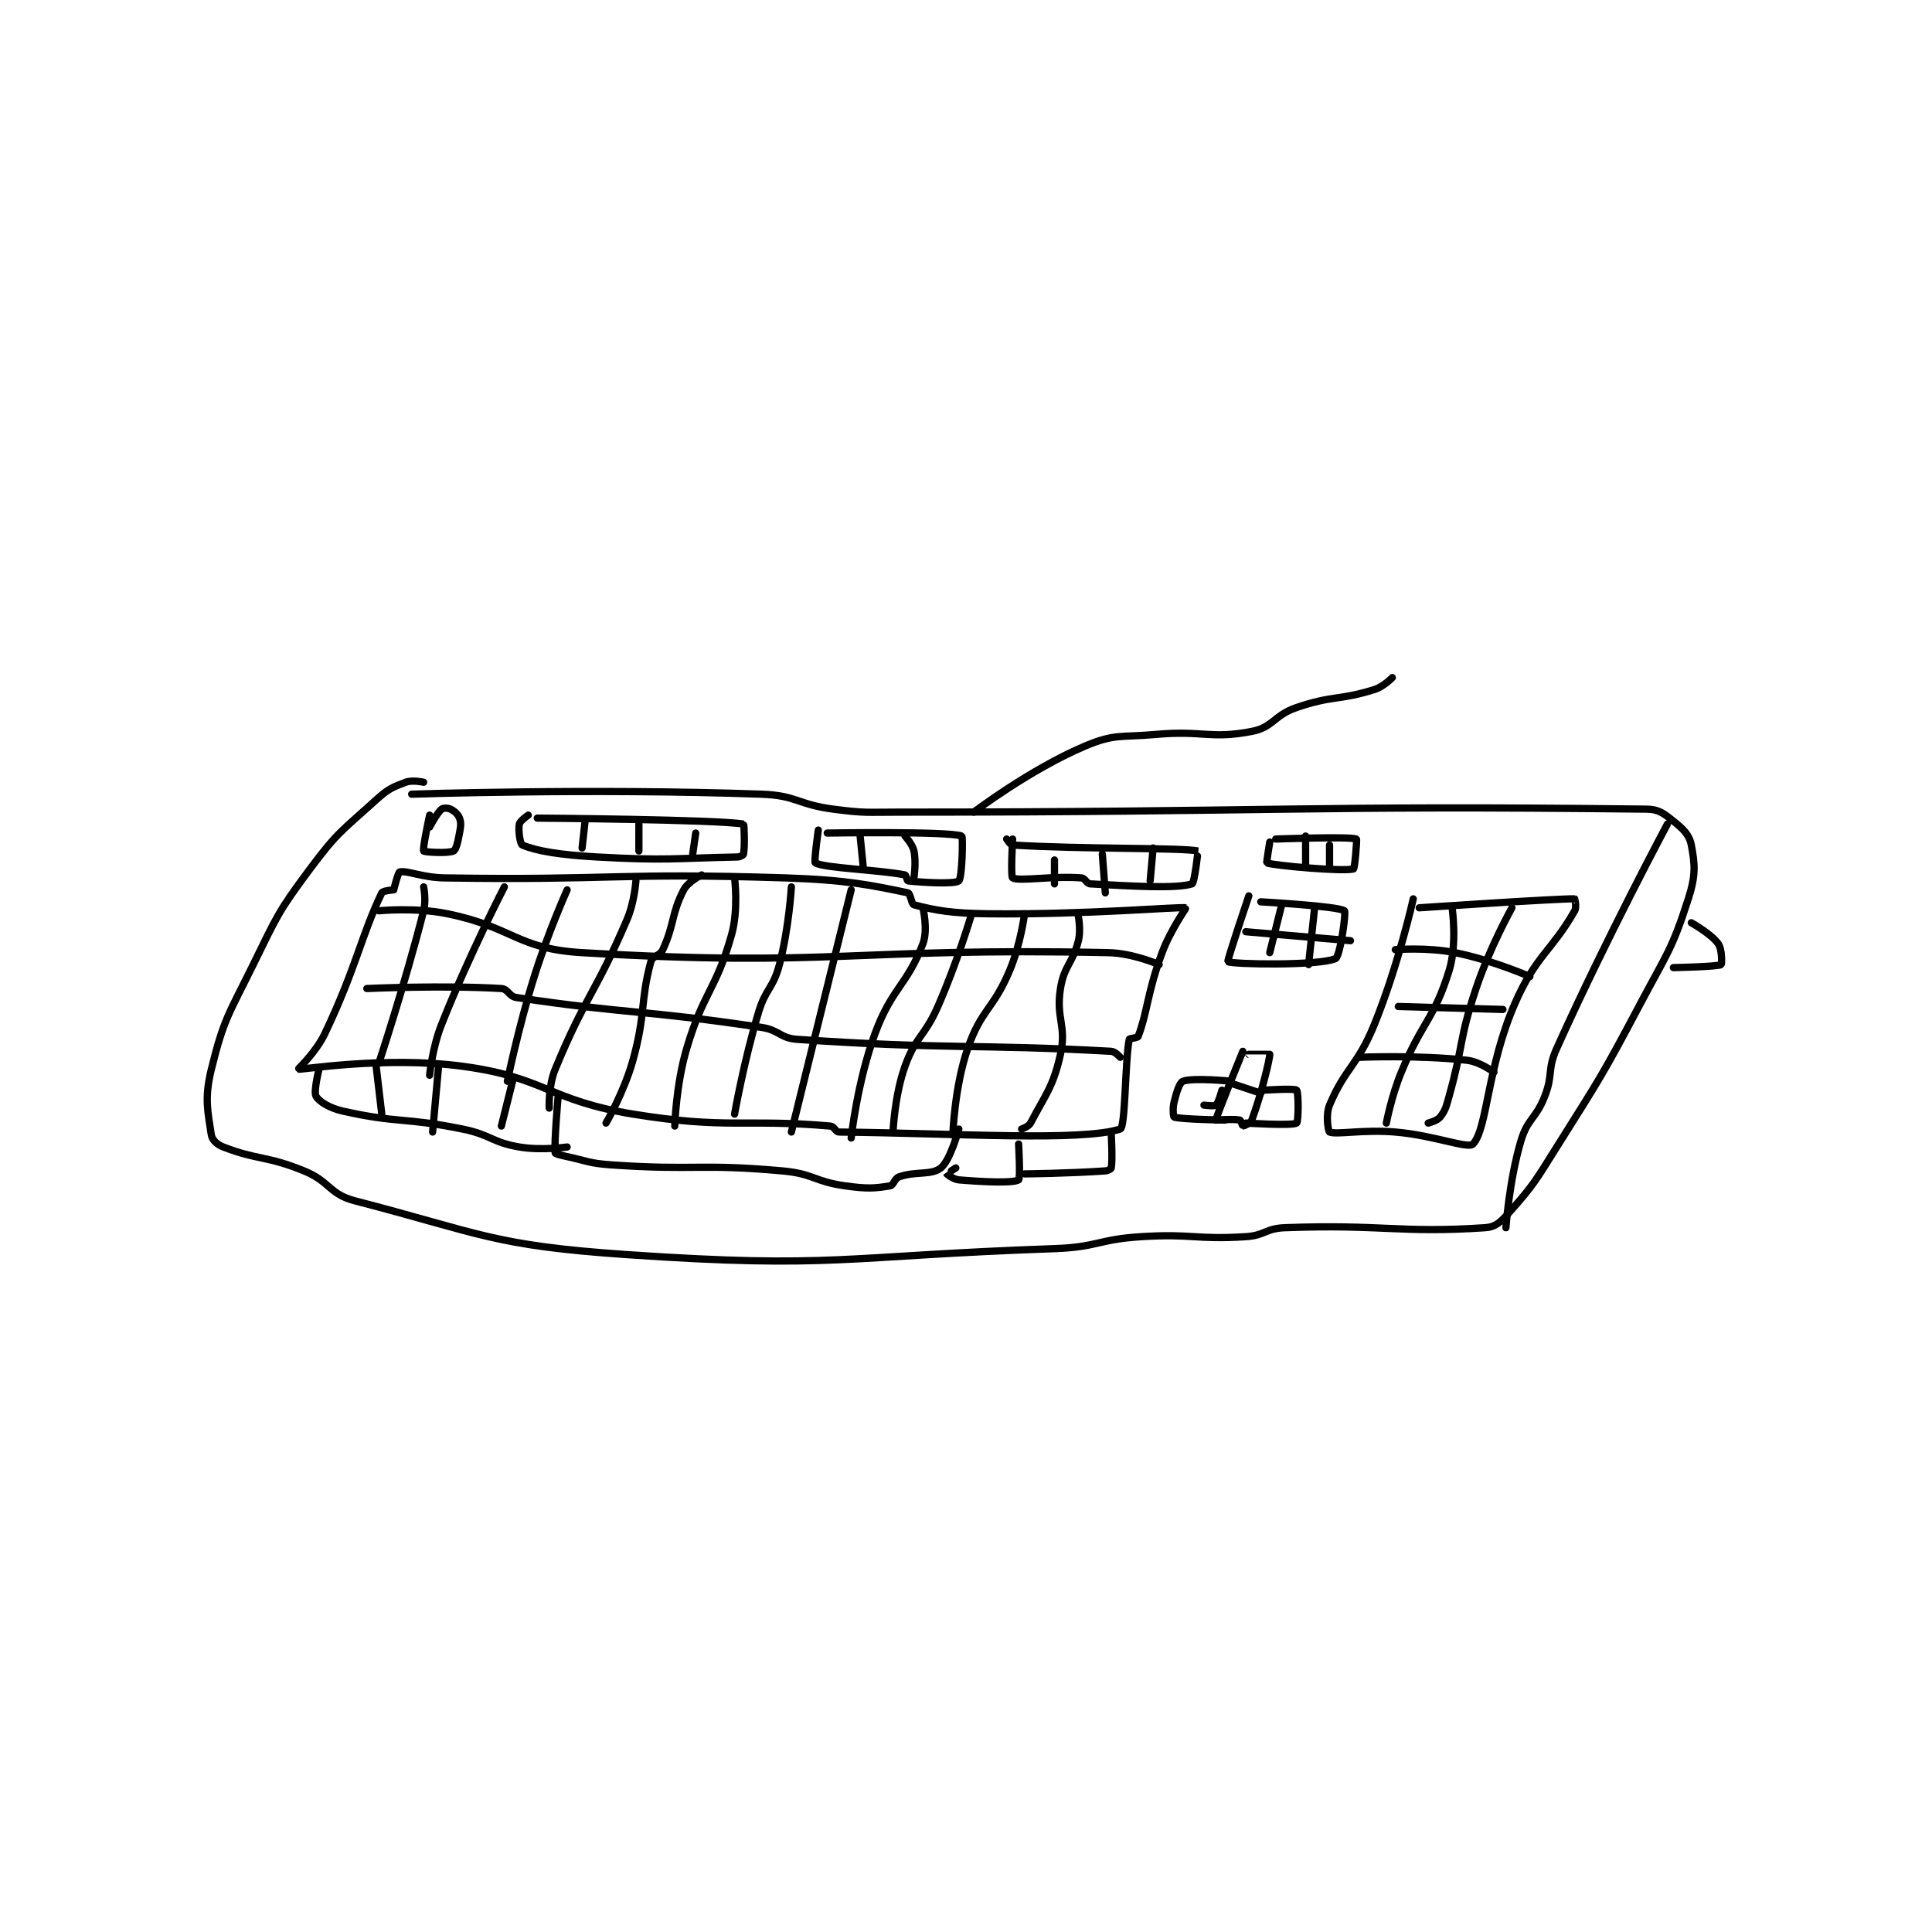 <?xml version="1.0" encoding="utf-8"?>
<!DOCTYPE svg PUBLIC "-//W3C//DTD SVG 1.1//EN" "http://www.w3.org/Graphics/SVG/1.1/DTD/svg11.dtd">
<svg viewBox="0 0 800 800" preserveAspectRatio="xMinYMin meet" xmlns="http://www.w3.org/2000/svg" version="1.1">
<g fill="none" stroke="black" stroke-linecap="round" stroke-linejoin="round" stroke-width="2.424">
<g transform="translate(87.52,280.577) scale(1.238) translate(-32,-83)">
<path id="0" d="M99 122 C99 122 158.795 119.972 216 122 C227.821 122.419 228.034 125.439 240 127 C250.742 128.401 251.013 128 262 128 C386.847 128 397.757 125.677 512 127 C516.134 127.048 517.737 128.39 521 131 C524.316 133.653 526.339 135.561 527 139 C528.287 145.691 528.484 149.256 526 157 C520.559 173.963 518.953 175.112 510 192 C497.061 216.408 496.703 216.608 482 240 C474.815 251.431 474.352 252.604 466 262 C463.207 265.142 461.542 266.764 458 267 C429.525 268.898 423.602 265.777 391 267 C384.62 267.239 384.401 269.6 378 270 C361.012 271.062 360.269 268.921 343 270 C328.568 270.902 328.442 273.496 314 274 C243.091 276.474 240.556 280.756 171 276 C126.095 272.93 122.343 268.978 80 258 C71.328 255.752 71.769 251.587 63 248 C50.414 242.851 47.55 244.471 36 240 C33.871 239.176 32.253 237.642 32 236 C30.796 228.171 29.631 223.645 32 214 C36.139 197.147 37.796 195.656 46 179 C54.098 162.558 54.223 161.458 65 147 C74.198 134.661 75.652 134.284 87 124 C91.089 120.294 92.368 119.737 97 118 C99.269 117.149 103 118 103 118 "/>
<path id="1" d="M519 132 C519 132 498.779 169.758 482 207 C478.741 214.232 480.866 215.595 478 223 C475.044 230.636 472.241 230.413 470 238 C466.066 251.316 465 267 465 267 "/>
<path id="2" d="M527 165 C527 165 533.653 168.714 536 172 C537.348 173.888 537.225 178.88 537 179 C535.636 179.727 521 180 521 180 "/>
<path id="3" d="M93 154 C93 154 89.359 154.252 89 155 C82.104 169.391 80.489 179.898 70 202 C66.953 208.42 60.892 213.974 61 214 C61.962 214.23 90.178 209.542 116 213 C143.835 216.728 144.62 224.385 173 229 C204.736 234.16 210.398 230.513 239 233 C240.368 233.119 240.741 234.987 242 235 C281.174 235.404 322.818 238.213 336 234 C337.759 233.438 337.584 211.315 339 204 C339.073 203.622 341.783 203.572 342 203 C345.149 194.697 345.05 188.303 350 175 C352.873 167.28 358.14 160.031 358 160 C356.027 159.558 324.617 162.358 292 162 C279.625 161.864 274.259 160.882 267 159 C266.145 158.778 265.819 155.171 265 155 C252.869 152.461 244.408 150.658 224 150 C167.477 148.177 166.488 150.876 110 150 C102.552 149.885 97.429 147.429 95 148 C94.43 148.134 93 154 93 154 "/>
<path id="4" d="M379 156 C379 156 371.671 177.762 372 178 C373.3 178.942 402.382 179.449 408 177 C409.538 176.33 411.616 161.468 411 161 C408.963 159.452 383 158 383 158 "/>
<path id="5" d="M377 208 C377 208 368.051 229.821 368 231 C367.999 231.018 374.004 230.556 376 231 C376.36 231.08 376.904 233 377 233 C377.288 233 379.605 232.054 380 231 C383.066 222.823 386.067 210.472 386 209 C385.999 208.978 379 209 379 209 "/>
<path id="6" d="M370 221 C370 221 368.856 225.287 368 226 C367.445 226.463 364 226 364 226 "/>
<path id="7" d="M373 218 C373 218 360.422 216.739 357 218 C355.807 218.44 354.839 221.642 354 225 C353.458 227.167 353.78 229.922 354 230 C356.162 230.763 371 231 371 231 "/>
<path id="8" d="M384 221 C384 221 394.312 220.312 395 221 C395.688 221.688 395.627 231.594 395 232 C393.502 232.969 378 232 378 232 "/>
<path id="9" d="M374 219 L383 222 "/>
<path id="10" d="M436 160 C436 160 482.236 156.889 488 157 C488.009 157 488.729 159.724 488 161 C480.263 174.54 474.987 175.971 468 192 C458.659 213.43 458.832 233.805 454 239 C452.375 240.747 440.924 236.077 428 235 C417.202 234.1 408.356 235.964 406 235 C405.606 234.839 404.597 229.367 406 226 C411.183 213.561 415.358 212.903 421 199 C429.061 179.135 434 157 434 157 "/>
<path id="11" d="M105 129 C105 129 102.57 140.356 103 141 C103.269 141.403 111.267 141.866 113 141 C113.866 140.567 114.468 137.924 115 135 C115.418 132.703 115.599 131.597 115 130 C114.506 128.683 113.311 127.656 112 127 C111.126 126.563 109.522 126.552 109 127 C107.408 128.365 105 133 105 133 "/>
<path id="12" d="M138 129 C138 129 135.221 130.892 135 132 C134.582 134.092 135.294 138.702 136 139 C140.754 141.011 148.585 142.31 161 143 C184.134 144.285 186.924 143.43 208 143 C208.906 142.982 209.937 142.346 210 142 C210.461 139.466 210.223 132.039 210 132 C201.091 130.451 141 130 141 130 "/>
<path id="13" d="M235 134 C235 134 233.498 144.74 234 145 C237.433 146.776 254.959 147.25 264 149 C264.408 149.079 264.684 150.965 265 151 C269.396 151.488 280.574 152.189 282 151 C283.133 150.056 283.449 136.163 283 136 C278.426 134.337 238 135 238 135 "/>
<path id="14" d="M300 137 C300 137 299.304 149.607 300 150 C302.179 151.232 313.407 149.262 323 150 C324.315 150.101 324.7 151.93 326 152 C340.223 152.769 354.598 153.651 360 152 C360.852 151.74 362.033 141.007 362 141 C356.577 139.825 323.139 140.446 300 139 C299.209 138.951 298 137 298 137 "/>
<path id="15" d="M386 138 C386 138 384.878 144.961 385 145 C387.886 145.928 410.47 147.941 414 147 C414.455 146.879 415.251 137.097 415 137 C412.616 136.083 388 137 388 137 "/>
<path id="16" d="M157 131 L156 140 "/>
<path id="17" d="M175 132 L175 141 "/>
<path id="18" d="M194 135 L193 142 "/>
<path id="19" d="M249 136 L250 146 "/>
<path id="20" d="M264 136 C264 136 266.501 138.673 267 141 C267.795 144.711 267 150 267 150 "/>
<path id="21" d="M314 144 L314 152 "/>
<path id="22" d="M330 142 L331 155 "/>
<path id="23" d="M347 140 L346 151 "/>
<path id="24" d="M398 136 L398 146 "/>
<path id="25" d="M406 139 L406 146 "/>
<path id="26" d="M390 159 L386 175 "/>
<path id="27" d="M401 160 L399 179 "/>
<path id="28" d="M378 168 L413 171 "/>
<path id="29" d="M447 160 C447 160 448.782 171.999 446 181 C440.915 197.45 437.061 197.852 430 215 C426.685 223.052 425 232 425 232 "/>
<path id="30" d="M467 160 C467 160 459.581 173.258 455 187 C449.237 204.288 450.922 205.363 446 223 C444.998 226.589 444.758 227.74 443 230 C442.037 231.238 439 232 439 232 "/>
<path id="31" d="M428 174 C428 174 438.611 173.122 448 175 C460.363 177.473 473 183 473 183 "/>
<path id="32" d="M429 193 L464 194 "/>
<path id="33" d="M416 210 C416 210 435.482 209.165 452 211 C456.32 211.48 461 215 461 215 "/>
<path id="34" d="M287 128 C287 128 305.691 113.804 324 106 C334.148 101.675 336.026 103.069 348 102 C363.776 100.591 366.037 103.674 380 101 C387.171 99.627 387.331 95.619 395 93 C407.131 88.858 409.109 90.716 421 87 C424.093 86.034 427 83 427 83 "/>
<path id="35" d="M103 153 C103 153 103.917 157.394 103 161 C96.719 185.707 88 212 88 212 "/>
<path id="36" d="M130 153 C130 153 118.134 175.982 109 199 C105.875 206.875 105 216 105 216 "/>
<path id="37" d="M151 154 C151 154 144.589 168.315 140 183 C134.65 200.119 131 218 131 218 "/>
<path id="38" d="M174 151 C174 151 173.524 158.111 171 164 C160.349 188.851 157.111 189.499 147 214 C144.666 219.655 145 227 145 227 "/>
<path id="39" d="M196 149 C196 149 191.434 151.242 190 154 C185.824 162.03 186.971 165.336 183 174 C182.002 176.178 179.531 176.035 179 178 C175.381 191.391 177.358 195.311 173 211 C170.046 221.635 164 232 164 232 "/>
<path id="40" d="M207 150 C207 150 208.38 160.521 206 169 C200.789 187.563 196.648 187.974 191 207 C187.383 219.184 187 233 187 233 "/>
<path id="41" d="M226 153 C226 153 225.204 166.765 222 179 C219.887 187.067 217.45 186.833 215 195 C210.073 211.425 207 229 207 229 "/>
<path id="42" d="M246 154 L226 235 "/>
<path id="43" d="M270 160 C270 160 271.768 167.359 270 172 C264.682 185.961 259.632 186.748 254 202 C248.048 218.121 246 237 246 237 "/>
<path id="44" d="M286 163 C286 163 281.348 178.572 275 193 C270.474 203.287 267.596 202.931 264 213 C260.479 222.859 260 235 260 235 "/>
<path id="45" d="M304 162 C304 162 302.678 172.289 299 181 C293.441 194.167 289.515 193.93 285 207 C280.501 220.024 280 236 280 236 "/>
<path id="46" d="M322 163 C322 163 322.882 167.471 322 171 C320.07 178.719 317.224 179.25 316 187 C314.412 197.06 318.14 199.369 316 209 C313.546 220.042 310.887 222.601 306 232 C305.383 233.186 303 234 303 234 "/>
<path id="47" d="M88 161 C88 161 100.18 159.772 111 162 C133.23 166.577 134.084 173.711 156 175 C240.285 179.958 246.361 173.225 332 175 C340.312 175.172 349 179 349 179 "/>
<path id="48" d="M84 187 C84 187 109.662 185.84 129 187 C131.226 187.134 131.561 189.636 134 190 C171.378 195.585 175.974 194.039 216 200 C222.038 200.899 222.133 203.599 228 204 C278.319 207.441 287.999 205.5 333 208 C334.331 208.074 336 210 336 210 "/>
<path id="49" d="M148 223 C148 223 146.625 238.251 147 242 C147.026 242.258 148.477 242.679 150 243 C157.889 244.661 158.026 245.454 166 246 C194.115 247.926 195.194 245.505 223 248 C233.43 248.936 233.645 251.562 244 253 C251.159 253.994 253.684 253.886 259 253 C260.24 252.793 260.473 250.539 262 250 C267.664 248.001 272.8 249.56 276 247 C279.2 244.44 282 234 282 234 "/>
<path id="50" d="M281 247 C281 247 277.991 248.963 278 249 C278.022 249.09 280.144 250.845 282 251 C290.91 251.743 300.162 252.103 302 251 C302.662 250.603 302 239 302 239 "/>
<path id="51" d="M304 249 C304 249 318.71 248.848 331 248 C331.939 247.935 332.943 247.34 333 247 C333.467 244.198 333 236 333 236 "/>
<path id="52" d="M68 214 C68 214 66.128 221.474 67 223 C68.049 224.836 71.483 226.986 76 228 C94.452 232.142 96.451 230.024 116 234 C125.59 235.95 125.718 238.409 135 240 C142.415 241.271 151 240 151 240 "/>
<path id="53" d="M87 212 L89 229 "/>
<path id="54" d="M108 213 L106 235 "/>
<path id="55" d="M133 217 L129 233 "/>
</g>
</g>
</svg>
